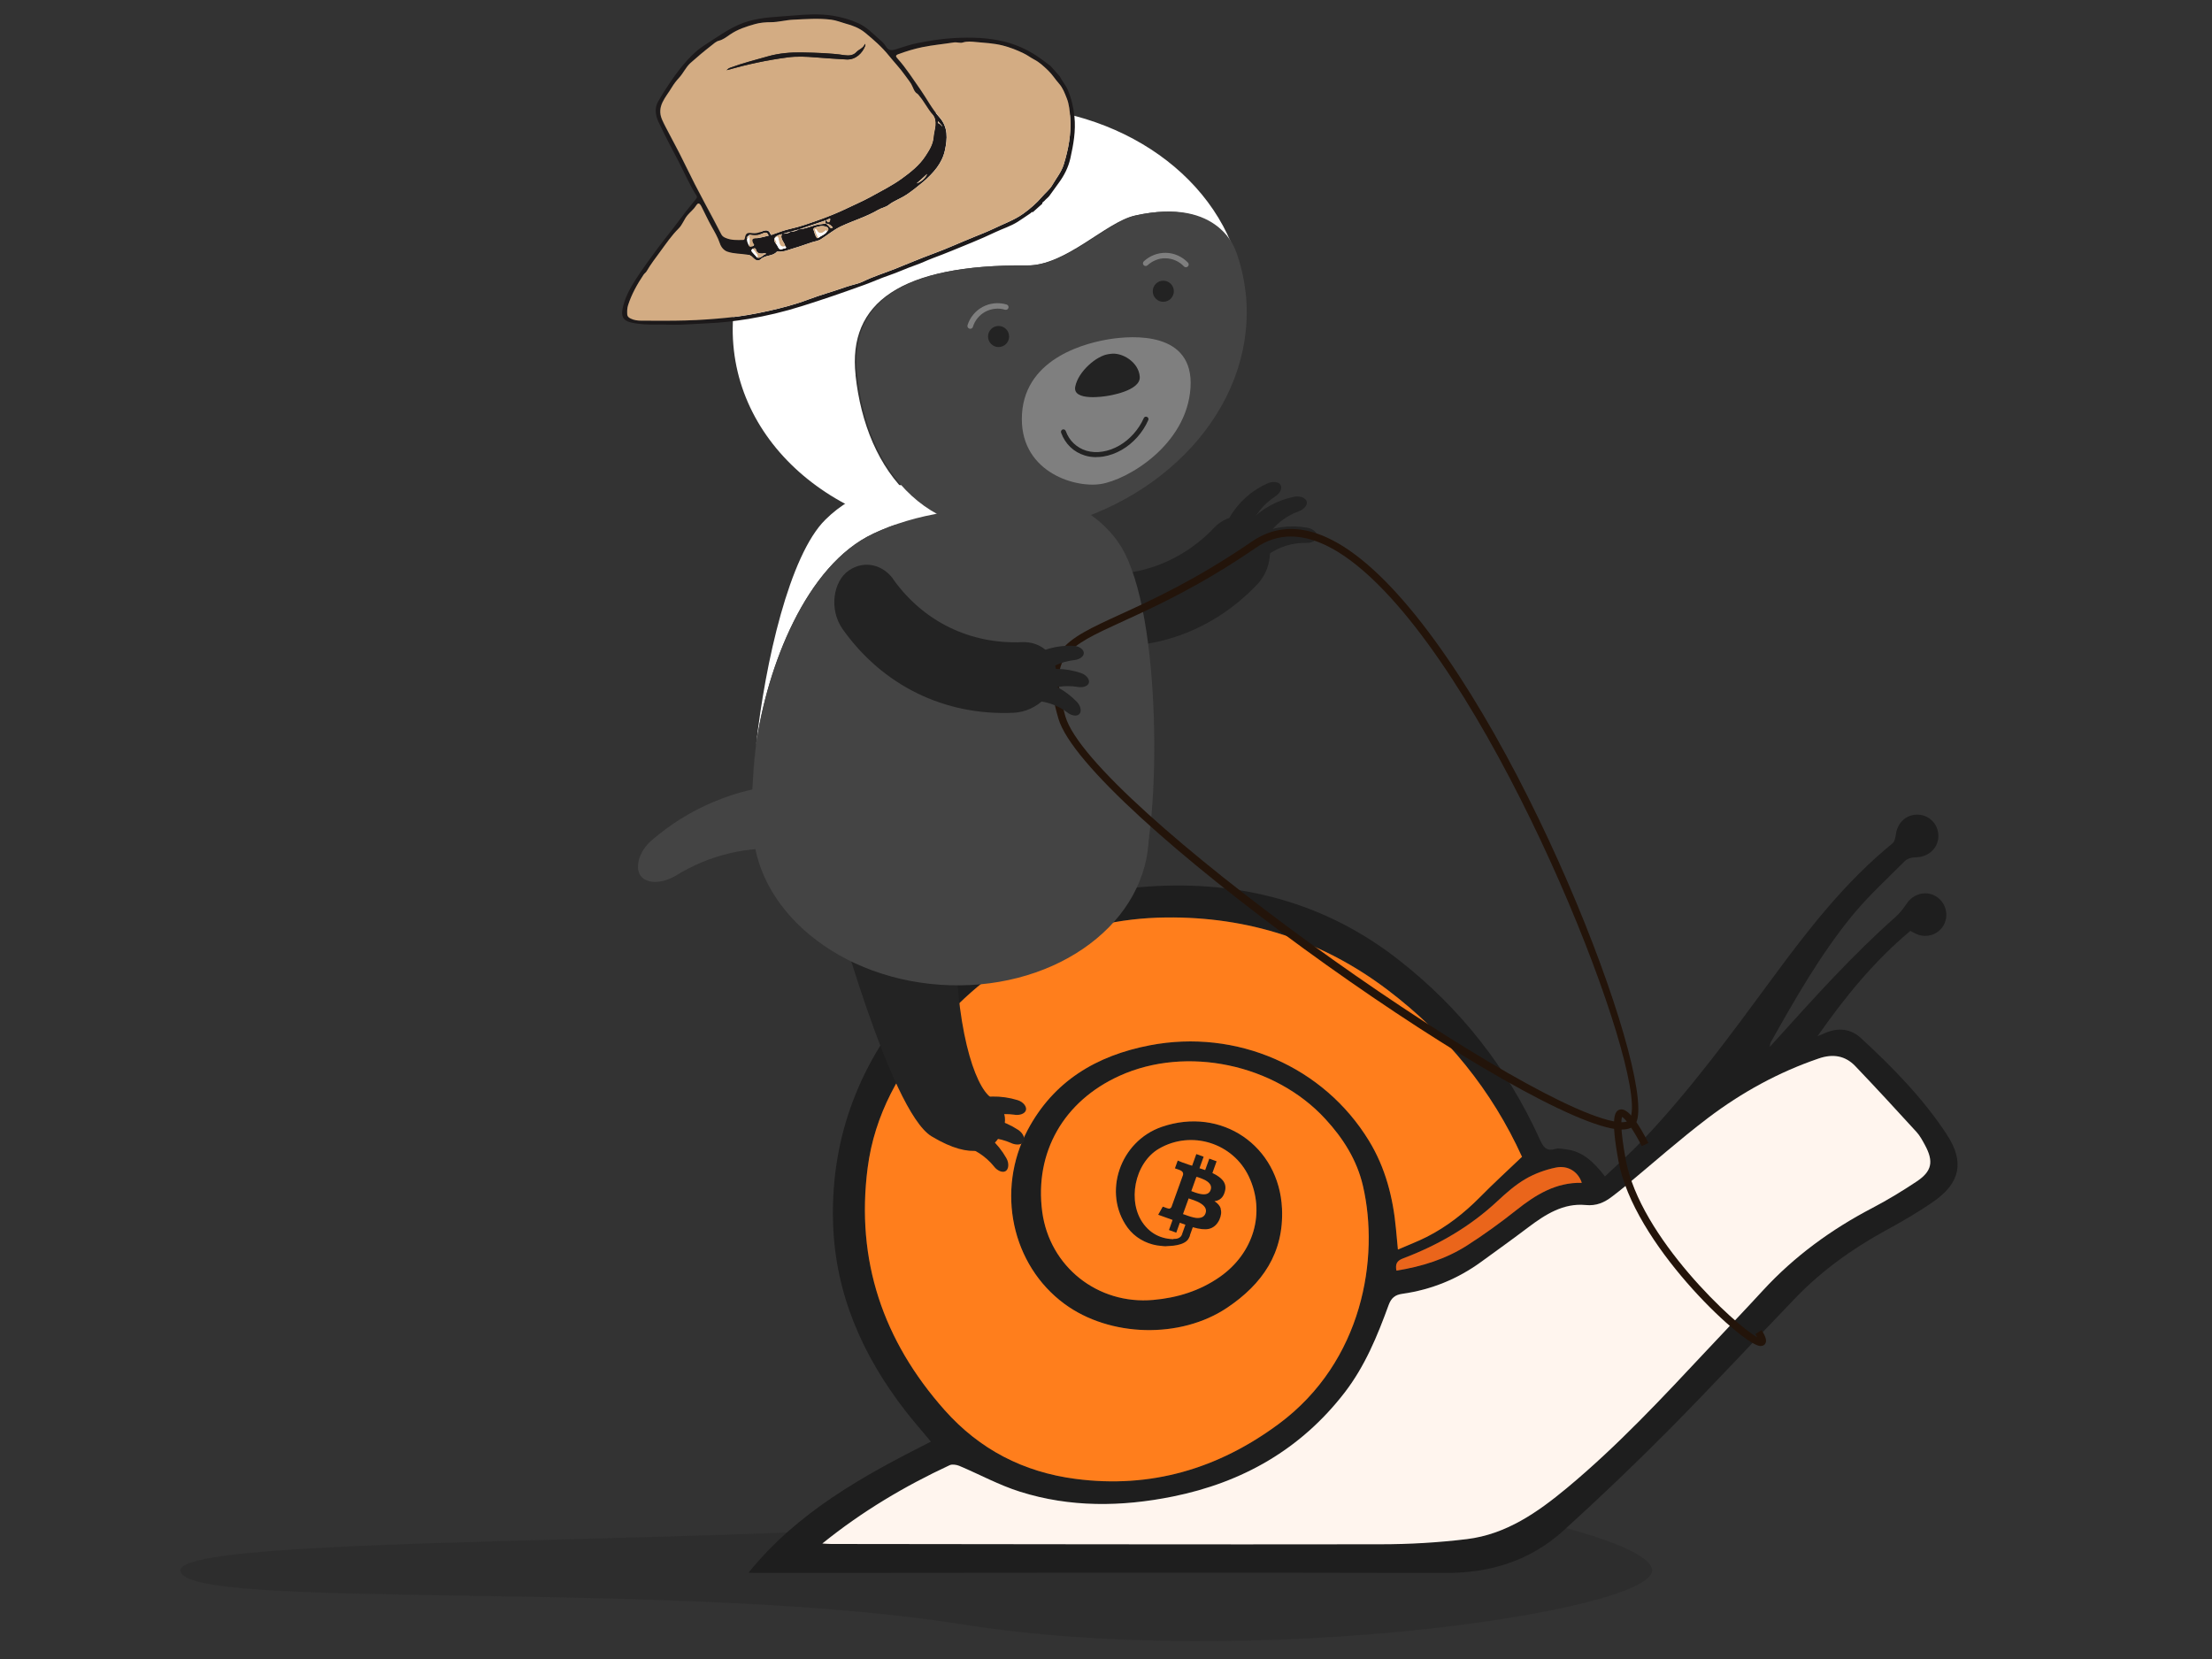 <?xml version="1.0" encoding="UTF-8"?>
<svg id="Layer_1" data-name="Layer 1" xmlns="http://www.w3.org/2000/svg" width="300" height="225" viewBox="0 0 300 225">
  <rect x="0" y="0" width="300" height="225" fill="#333333" stroke="none"/>
  <defs>
    <style>
      .cls-1 {
        fill: #fff;
      }

      .cls-2 {
        fill: #23140a;
      }

      .cls-3 {
        isolation: isolate;
        opacity: .35;
      }

      .cls-4 {
        fill: #232323;
      }

      .cls-5 {
        fill: #ff7e1c;
      }

      .cls-6 {
        fill: #444;
      }

      .cls-7 {
        fill: #fff5ee;
      }

      .cls-8 {
        fill: #ea651b;
      }

      .cls-9 {
        fill: #d3ac83;
      }

      .cls-10 {
        fill: #1c191a;
      }

      .cls-11 {
        fill: #7f7f7f;
      }

      .cls-12 {
        fill: #1e1e1e;
      }
    </style>
  </defs>
  <g>
    <g class="cls-3">
      <path class="cls-4" d="m149.81,203.99c25.66-6.3,74.26,3.37,74.26,8.99s-54.3,13.56-93.54,7.33-106.06-1.72-106.06-7.33,99.67-2.69,125.34-8.99Z"/>
    </g>
    <g>
      <path class="cls-12" d="m222.75,154.68c6.47-6.81,12.01-14.38,17.57-21.93,4.88-6.63,9.9-13.12,16.34-18.36.3-.24.41-.81.47-1.25.21-1.61,1.49-2.75,3.06-2.65,1.63.1,2.81,1.47,2.69,3.11-.11,1.55-1.45,2.66-3.06,2.67-.5,0-1.13.16-1.46.49-2.47,2.48-5.08,4.86-7.28,7.57-4.27,5.26-7.62,11.15-10.93,17.04-.07.12-.06.27-.14.62.43-.47.71-.77.98-1.07,5.15-5.71,10.3-11.43,16.07-16.54.6-.53,1.1-1.18,1.55-1.85.86-1.28,2.5-1.76,3.84-1.03,1.37.74,1.91,2.49,1.21,3.87-.69,1.35-2.31,1.93-3.74,1.31-.27-.12-.52-.27-.83-.43-4.85,4.05-8.8,8.87-12.6,14.29.57-.24.83-.35,1.09-.46,1.75-.74,3.42-.57,4.81.71,4.32,3.98,8.43,8.17,11.66,13.1,2.4,3.67,1.81,6.54-1.79,9.05-2.08,1.45-4.28,2.72-6.51,3.94-4.56,2.49-8.72,5.48-12.32,9.23-5.67,5.89-11.23,11.9-16.98,17.7-4.67,4.72-9.48,9.31-14.4,13.77-4.5,4.08-9.9,5.77-16.03,5.75-31.18-.08-62.37-.02-93.55,0-.28,0-.56-.02-.95-.04,6.65-8.24,15.56-13.14,24.73-17.77-1.24-1.49-2.42-2.84-3.51-4.24-5.81-7.52-9.49-15.9-9.76-25.5-.33-11.79,3.77-22.04,11.51-30.82,8.28-9.39,19.04-13.9,31.3-14.73,12.49-.84,24.02,2.17,34.01,10.03,8.31,6.53,14.67,14.62,19.03,24.26.44.97.84,1.68,2.1,1.3.47-.14,1.04,0,1.55.07,2.21.29,3.67,1.71,5.19,3.66,1.76-1.68,3.49-3.2,5.07-4.87Zm-69.83,11.81c-3.41-4.7-1.04-11.7,4.64-13.66,8.09-2.79,15.92,2.56,16.31,11.09.27,6.02-2.68,10.24-7.43,13.43-6.33,4.26-15.93,4.01-22.07-.51-7.16-5.27-9.33-15.37-5.02-23.54,3.53-6.69,9.37-10.14,16.58-11.53,11.79-2.27,23.6,2.9,29.73,12.94,2.25,3.68,3.28,7.74,3.67,11.99.08.85.16,1.7.26,2.77,1.4-.61,2.72-1.11,3.96-1.74,2.68-1.37,5.02-3.2,7.14-5.34,1.85-1.88,3.8-3.66,5.73-5.5-4.09-9-10.2-16.54-18.18-22.6-8.9-6.76-18.99-9.98-30.08-9.86-12.75.14-23.07,5.51-31.35,15.12-4.75,5.51-8.21,11.61-9.14,18.86-1.61,12.52,2.08,23.41,10.44,32.83,4.77,5.37,10.72,8.41,17.74,9.33,10.2,1.34,19.35-1.35,27.59-7.46,11.42-8.47,13.66-22.55,11.41-32.27-.81-3.5-2.68-6.46-5.1-9.08-6.84-7.45-18.83-9.97-27.9-5.86-7.61,3.44-11.56,10.4-10.5,18.44.99,7.44,7.53,12.64,15.07,11.96,3.26-.29,6.3-1.23,9-3.11,4.64-3.24,6.24-8.78,3.96-13.61-2.15-4.57-7.8-6.34-12.18-3.8-3.34,1.93-4.41,7.3-2.02,10.33,1.27,1.61,3.01,2.12,5,1.91.32-.03.63-.09,1.05-.15-2.33,1.98-6.37,1.27-8.29-1.37Zm-40.18,42.9c24.83.02,49.66.08,74.49.04,3.91,0,7.84-.23,11.72-.7,5.31-.65,9.56-3.61,13.57-6.94,6.88-5.72,12.96-12.26,19.06-18.77,2.5-2.67,5.03-5.31,7.51-8.01,4.27-4.64,9.28-8.29,14.86-11.2,2.05-1.07,4.03-2.28,5.96-3.56,2.12-1.4,2.37-2.72,1.16-4.96-.34-.62-.68-1.27-1.15-1.78-2.74-3-5.49-5.99-8.3-8.93-1.37-1.43-3.04-1.69-4.94-1.04-5.46,1.86-10.46,4.61-15.03,8.07-3.83,2.91-7.44,6.11-11.14,9.18-.6.5-1.22.99-1.84,1.46-1.07.82-2.12,1.32-3.64,1.17-2.99-.28-5.43,1.27-7.74,3.01-2.11,1.6-4.27,3.14-6.41,4.7-3.2,2.33-6.77,3.78-10.68,4.33-.99.14-1.51.55-1.87,1.53-1.52,4.18-3.21,8.29-5.96,11.86-5.95,7.71-13.88,12.21-23.33,14.11-6.94,1.4-13.91,1.49-20.71-.66-2.83-.89-5.47-2.34-8.22-3.5-.39-.16-.97-.25-1.32-.09-6.07,2.83-11.81,6.22-17.24,10.6.55.03.87.06,1.2.06Zm86.27-40.51c2.29-1.47,4.5-3.07,6.63-4.76,2.63-2.09,5.37-3.79,8.89-3.71-.47-1.47-1.85-2.41-3.51-2.07-1.43.29-2.88.82-4.13,1.55-1.37.8-2.6,1.88-3.77,2.97-3.74,3.5-8.07,6-12.83,7.8-.85.32-1.07.77-.9,1.66,3.45-.55,6.71-1.57,9.63-3.44Z"/>
      <path class="cls-5" d="m161.21,167.86c-2.33,1.98-6.37,1.27-8.29-1.37-3.41-4.7-1.04-11.7,4.64-13.66,8.09-2.79,15.92,2.56,16.31,11.09.27,6.02-2.68,10.24-7.43,13.43-6.33,4.26-15.93,4.01-22.07-.51-7.16-5.27-9.33-15.37-5.02-23.54,3.53-6.69,9.37-10.14,16.58-11.53,11.79-2.27,23.6,2.9,29.73,12.94,2.25,3.68,3.28,7.74,3.67,11.99.08.85.16,1.7.26,2.77,1.4-.61,2.72-1.11,3.96-1.74,2.68-1.37,5.02-3.2,7.14-5.34,1.85-1.88,3.8-3.66,5.73-5.5-4.09-9-10.2-16.54-18.18-22.6-8.9-6.76-18.99-9.98-30.08-9.86-12.75.14-23.07,5.51-31.35,15.12-4.75,5.51-8.21,11.61-9.14,18.86-1.61,12.52,2.08,23.41,10.44,32.83,4.77,5.37,10.72,8.41,17.74,9.33,10.2,1.34,19.35-1.35,27.59-7.46,11.42-8.47,13.66-22.55,11.41-32.27-.81-3.5-2.68-6.46-5.1-9.08-6.84-7.45-18.83-9.97-27.9-5.86-7.61,3.44-11.56,10.4-10.5,18.44.99,7.44,7.53,12.64,15.07,11.96,3.26-.29,6.3-1.23,9-3.11,4.64-3.24,6.24-8.78,3.96-13.61-2.15-4.57-7.8-6.34-12.18-3.8-3.34,1.93-4.41,7.3-2.02,10.33,1.27,1.61,3.01,2.12,5,1.91.32-.03.63-.09,1.05-.15Z"/>
      <path class="cls-7" d="m111.54,209.34c.55.03.87.06,1.2.06,24.83.02,49.66.08,74.49.04,3.91,0,7.84-.23,11.72-.7,5.31-.65,9.56-3.61,13.57-6.94,6.88-5.72,12.96-12.26,19.06-18.77,2.5-2.67,5.03-5.31,7.51-8.01,4.27-4.64,9.28-8.29,14.86-11.2,2.05-1.07,4.03-2.28,5.96-3.56,2.12-1.4,2.37-2.72,1.16-4.96-.34-.62-.68-1.27-1.15-1.78-2.74-3-5.49-5.99-8.3-8.93-1.37-1.43-3.04-1.69-4.94-1.04-5.46,1.86-10.46,4.61-15.03,8.07-3.83,2.91-7.44,6.11-11.14,9.18-.6.5-1.22.99-1.84,1.46-1.07.82-2.12,1.32-3.64,1.17-2.99-.28-5.43,1.27-7.74,3.01-2.11,1.6-4.27,3.14-6.41,4.7-3.2,2.33-6.77,3.78-10.68,4.33-.99.14-1.51.55-1.87,1.53-1.52,4.18-3.21,8.29-5.96,11.86-5.95,7.71-13.88,12.21-23.33,14.11-6.94,1.4-13.91,1.49-20.71-.66-2.83-.89-5.47-2.34-8.22-3.5-.39-.16-.97-.25-1.32-.09-6.07,2.83-11.81,6.22-17.24,10.6Z"/>
      <path class="cls-8" d="m189.38,172.33c3.45-.55,6.71-1.57,9.63-3.44,2.29-1.47,4.5-3.07,6.63-4.76,2.63-2.09,5.37-3.79,8.89-3.71-.47-1.47-1.85-2.41-3.51-2.07-1.43.29-2.88.82-4.13,1.55-1.37.8-2.6,1.88-3.77,2.97-3.74,3.5-8.07,6-12.83,7.8-.85.32-1.07.77-.9,1.66Z"/>
    </g>
    <g>
      <path class="cls-4" d="m146.17,77.53c-2.32-.42-4.62.83-5.12,3.36-.5,2.52,1.72,5.7,4.96,6.3,9.2,1.72,18.08-1.16,24.52-7.95,2.26-2.38,2.2-6.27.32-8.01-1.89-1.76-4.49-1.42-6.12.28-4.87,5.14-11.59,7.32-18.55,6.01Z"/>
      <path class="cls-4" d="m176.15,69.34c.64-.24,1.15-.75,1.09-1.25-.06-.5-.83-.88-1.68-.72-2.31.44-4.46,1.62-6.12,3.4-.61.67-.35,1.63.46,2.06.82.43,1.68.33,2.02-.18.97-1.47,2.43-2.66,4.23-3.31Z"/>
      <path class="cls-4" d="m172.95,67.33c.57-.37.96-.99.78-1.46-.17-.48-1-.67-1.8-.32-2.15.94-3.99,2.57-5.2,4.68-.45.79.02,1.67.91,1.9.9.23,1.72-.05,1.93-.63.62-1.65,1.78-3.13,3.38-4.17Z"/>
      <path class="cls-4" d="m177.19,73.63c.68.01,1.34-.28,1.46-.77.12-.49-.45-1.12-1.31-1.28-2.31-.43-4.74-.12-6.93.95-.81.4-.92,1.39-.31,2.08.61.7,1.44.93,1.95.57,1.44-1.02,3.23-1.59,5.14-1.55Z"/>
      <path class="cls-4" d="m112.53,120.41c.28,1.03,8.13,30.27,13.81,33.7,5.68,3.43,8.13,1.63,9,.37.91-1.32,1.96-3.61-.9-5.59-2.31-1.59-4.96-9.77-4.85-23.14l-17.05-5.34Z"/>
      <path class="cls-1" d="m118.42,72.38c6.14-2.86,13.74-4.1,27.59-3.67-3.2-1.62-7.51-2.58-13.89-3.02h0c-10.92-.76-16.1.75-20.2,4.81-4.84,4.8-8.13,19.25-9.38,30.59,1.47-10.63,6.79-24.44,15.89-28.7Z"/>
      <path class="cls-6" d="m102.53,101.07c-.22,1.56-.34,3.05-.4,4.43.1-1.4.23-2.89.4-4.43Z"/>
      <path class="cls-6" d="m91.7,118.73c-1.64,1-3.68,1.24-4.67.22-.99-1.01-.51-3.38,1.35-4.98,5.02-4.35,11.4-7.07,18.25-7.6,2.55-.19,4.24,2.07,3.75,4.63-.49,2.57-2.2,4.31-3.93,4.17-4.96-.43-10.16.73-14.75,3.56Z"/>
      <path class="cls-1" d="m116.04,50.88c-1.08-9.83,6.15-15.03,23.12-14.86,5.39.05,10.79-5.9,14.74-6.78,11.38-2.54,13.52,4.91,13.52,4.91h.02c-4.61-12.94-19.77-21.38-36.6-19.47-19.1,2.17-33.12,16.87-31.31,32.81,1.81,15.95,18.77,27.12,37.87,24.95,1.66-.19,3.29-.48,4.87-.85v-.02c-16.69,3.08-24.82-7.64-26.24-20.69Z"/>
      <path class="cls-6" d="m168.92,39.6c-.21-1.9-.65-3.73-1.27-5.47h-.02s-2.14-7.45-13.52-4.92c-3.96.88-9.35,6.84-14.74,6.78-16.98-.17-24.2,5.03-23.12,14.86,1.43,13.05,9.55,23.77,26.24,20.68v.02c16.55-3.9,28.09-17.4,26.44-31.96Z"/>
      <path class="cls-11" d="m149.26,65.65c-3.65.56-11.16-1.79-10.65-9.55.51-7.76,9.1-9.68,11.97-10.12,2.88-.44,11.39-1.14,10.88,6.62-.51,7.76-8.55,12.49-12.2,13.05Z"/>
      <path class="cls-4" d="m150.62,47.99c1.58-.24,3.82,1.13,3.96,3.1.14,1.98-4.44,2.61-4.44,2.61l-.13.02s-4.59.78-4.18-1.29c.41-2.06,2.87-4.15,4.45-4.39l.34-.05Z"/>
      <path class="cls-4" d="m148.67,62c-.53,0-1.04-.07-1.53-.22-.76-.23-1.43-.62-1.98-1.15-.55-.53-.97-1.18-1.25-1.95-.06-.17.03-.37.2-.43.17-.06.37.03.43.2.24.67.61,1.24,1.09,1.69.48.45,1.05.79,1.71.99.68.2,1.41.24,2.18.12.78-.12,1.55-.4,2.28-.82.72-.42,1.37-.95,1.94-1.59.57-.64,1.04-1.36,1.38-2.13.07-.17.27-.25.44-.17.17.07.25.27.17.44-.37.84-.87,1.61-1.49,2.31-.62.69-1.32,1.27-2.1,1.72-.81.47-1.66.77-2.52.91-.32.05-.63.07-.94.07Z"/>
      <circle class="cls-4" cx="135.43" cy="45.64" r="1.43"/>
      <circle class="cls-4" cx="157.77" cy="39.5" r="1.43"/>
      <path class="cls-11" d="m131.58,44.59s-.07,0-.11-.02c-.2-.06-.31-.27-.25-.46.16-.52.42-1.01.77-1.43.34-.42.76-.77,1.25-1.04.5-.27,1.04-.44,1.61-.5.57-.06,1.13,0,1.67.16.2.06.31.27.25.46-.06.2-.27.3-.46.25-.45-.14-.91-.18-1.38-.13-.47.05-.91.19-1.32.41-.4.22-.75.51-1.03.86-.29.35-.5.75-.63,1.18-.05.16-.2.26-.35.26Z"/>
      <path class="cls-11" d="m160.84,36.25c-.1,0-.2-.04-.27-.12-.32-.34-.7-.61-1.13-.8-.44-.19-.89-.29-1.35-.3-.45-.02-.9.07-1.32.24-.42.16-.81.41-1.14.71-.15.14-.38.13-.52-.02-.14-.15-.13-.38.02-.52.4-.37.86-.66,1.37-.86.51-.2,1.06-.3,1.6-.29.56,0,1.11.13,1.64.36.52.23.98.56,1.38.97.14.15.13.38-.02.52-.07.07-.16.1-.25.1Z"/>
      <path class="cls-6" d="m151.46,73.25c-1.27-1.68-2.75-3.03-4.63-4.12-.26-.15-.54-.29-.82-.43-2.23-.07-4.28-.09-6.21-.07-4.71-.16-8.44.11-11.49.83-3.92.62-7.06,1.59-9.89,2.92-9.1,4.25-14.42,18.07-15.89,28.69-.17,1.54-.3,3.04-.4,4.43-.24,3.61-.22,6.63.09,8.47.33,1.99,2.09,3.8,4.94,5.33,4.55,2.43,11.91,4.15,20.87,4.78h0c.84.06,1.66.1,2.48.14.25.01.5.02.75.03.57.02,1.12.04,1.67.04.28,0,.55,0,.81.01.53,0,1.06,0,1.58,0,.24,0,.49,0,.73-.01.63-.01,1.25-.03,1.86-.06.1,0,.22,0,.32-.01.72-.04,1.41-.09,2.1-.15.17-.02.32-.03.49-.05.51-.05,1.01-.1,1.5-.17.2-.03.41-.05.61-.08.44-.06.87-.13,1.29-.2.19-.03.38-.07.57-.1.45-.09.9-.18,1.33-.28.1-.02.21-.04.31-.06h-.01c2.95-.69,5.27-1.68,6.77-2.93.02-.01.03-.03.04-.04.28-.24.54-.49.77-.74.09-.1.15-.21.22-.31.14-.18.28-.35.38-.53.17-.29.3-.59.4-.91,2.37-7.53,2.6-36.34-3.55-44.41Z"/>
      <ellipse class="cls-6" cx="128.95" cy="112.42" rx="21.18" ry="26.88" transform="translate(7.81 233.22) rotate(-86)"/>
      <path class="cls-4" d="m137.61,151.19c.66.09,1.35-.12,1.52-.59.17-.46-.31-1.15-1.13-1.4-2.21-.68-4.63-.65-6.89.14-.84.3-1.06,1.26-.55,2,.52.75,1.31,1.07,1.84.78,1.52-.84,3.34-1.2,5.2-.94Z"/>
      <path class="cls-4" d="m137.17,155.04c.61.27,1.32.26,1.62-.14s.02-1.19-.7-1.66c-1.93-1.27-4.26-1.91-6.66-1.78-.89.05-1.37.91-1.08,1.77.29.87.96,1.39,1.55,1.26,1.69-.38,3.54-.22,5.26.54Z"/>
      <path class="cls-4" d="m134.84,158.24c.42.52,1.07.83,1.51.61.44-.22.56-1.05.13-1.79-1.14-2.01-2.93-3.64-5.12-4.61-.82-.36-1.63.18-1.77,1.08-.14.9.22,1.68.81,1.82,1.68.43,3.25,1.41,4.44,2.88Z"/>
    </g>
    <path class="cls-2" d="m238.8,182.55c-.07,0-.16,0-.25-.03-2.69-.59-17-13.88-19.05-25.06-1.1-6.01-.49-6.75.16-6.97,1.15-.39,2.75,2.24,3.9,4.51l-.89.45c-.97-1.92-2.16-3.69-2.67-3.97-.12.29-.31,1.44.49,5.8,1.92,10.53,14.9,22.51,17.84,24.09-.06-.12-.15-.27-.26-.44l.85-.53c.6.95.73,1.49.47,1.86-.08.12-.26.29-.59.29Z"/>
    <path class="cls-2" d="m219.97,153.2c-.42,0-.91-.06-1.46-.17-14.76-3.07-71.38-43.38-74.96-55.56-2.67-9.07.57-10.56,8.39-14.14,4.37-2,10.35-4.74,17.84-9.88,5.43-3.72,12.04-1.36,19.65,7.01,18.32,20.15,35.91,67.75,32.29,72.09-.36.43-.94.64-1.75.64Zm-44.88-80.44c-1.69,0-3.27.5-4.75,1.52-7.56,5.19-13.59,7.95-17.99,9.96-7.89,3.62-10.27,4.71-7.85,12.95,3.44,11.7,60.3,51.97,74.21,54.86,1.15.24,1.96.19,2.23-.13,3.27-3.92-14.42-51.16-32.26-70.78-5.07-5.58-9.63-8.38-13.6-8.38Z"/>
    <g>
      <path class="cls-4" d="m121.13,78.52c-1.38-1.91-3.9-2.61-6.02-1.14-2.11,1.46-2.72,5.29-.81,7.97,5.42,7.63,13.81,11.74,23.15,11.32,3.28-.14,5.94-2.97,5.79-5.53-.14-2.58-2.24-4.14-4.6-4.05-7.07.31-13.42-2.79-17.52-8.56Z"/>
      <path class="cls-4" d="m145.72,89.52c.64-.07,1.22-.43,1.27-.9.05-.47-.56-.99-1.37-1.03-2.2-.11-4.42.48-6.33,1.74-.7.47-.69,1.41-.03,1.98.65.57,1.46.68,1.88.29,1.21-1.13,2.81-1.89,4.58-2.08Z"/>
      <path class="cls-4" d="m146.2,93.17c.63.1,1.29-.07,1.46-.51.18-.44-.26-1.1-1.03-1.37-2.08-.72-4.38-.77-6.56-.08-.81.26-1.05,1.16-.58,1.89.47.73,1.21,1.06,1.73.8,1.47-.74,3.21-1.03,4.98-.73Z"/>
      <path class="cls-4" d="m144.81,96.67c.51.38,1.18.52,1.54.21.36-.31.27-1.1-.3-1.69-1.52-1.59-3.55-2.68-5.8-3.06-.84-.14-1.46.56-1.38,1.42.08.86.6,1.49,1.17,1.49,1.65,0,3.34.55,4.77,1.62Z"/>
    </g>
    <g>
      <path class="cls-10" d="m143.71,10.32c.31.66.82,1.2,1.11,1.88.49,1.16.77,2.34.9,3.62.2,1.94-.14,3.79-.55,5.64-.27,1.22-.83,2.33-1.59,3.36-.42.57-.84,1.15-1.25,1.73-.2.27-.47.43-.67.68-.1.13-.33.17-.3.4l-1.29,1.15c-.16-.09-.21.08-.31.14-.59.39-1.16.8-1.75,1.17-.94.59-2.01.92-3.01,1.39-1.04.49-2.08.96-3.14,1.39-1.77.72-3.53,1.47-5.32,2.13-.78.29-1.57.68-2.35.95-1.25.43-2.44,1-3.69,1.42-1.07.36-2.13.85-3.21,1.24-2.84,1.03-5.69,2.02-8.58,2.92-2.36.74-4.74,1.32-7.18,1.72-1.87.3-3.74.53-5.64.6-1.51.06-3.02.2-4.54.2-.7,0-1.39-.05-2.09-.03-1.23.02-2.44,0-3.66-.28-1.31-.3-1.32-1.08-1.15-1.93.29-1.41.97-2.67,1.73-3.86.97-1.51,2.05-2.96,3.11-4.4.82-1.11,1.71-2.17,2.53-3.28.83-1.13,1.7-2.23,2.59-3.31.12-.15.16-.26.05-.43-.95-1.47-1.63-3.1-2.44-4.65-.94-1.79-1.89-3.58-2.74-5.41-.39-.84-.52-1.82-.03-2.69.53-.93,1.11-1.84,1.71-2.72.72-1.04,1.46-2.05,2.33-2.98.63-.66,1.26-1.29,2.02-1.79.61-.41,1.23-.81,1.85-1.21,1.34-.88,2.7-1.71,4.23-2.17,1.96-.59,4-.62,6.02-.79,1.83-.16,3.67-.28,5.5,0,1.23.2,2.43.54,3.56,1.06,1.01.47,1.81,1.27,2.63,2.01.35.31.74.6,1.01,1.05.37.63.76.65,1.47.42.95-.3,1.89-.63,2.86-.82,1.64-.32,3.29-.59,4.98-.68,2.29-.12,4.55-.07,6.79.48,1.55.39,2.98,1.02,4.33,1.9.67.44,1.29.93,1.93,1.4l1.22,1.37Zm-37.44,21.38c.45-.02.73-.08.96-.28.42.03.8-.14,1.17-.31.72-.07,1.38-.35,2.06-.54.52-.14,1.05-.18,1.57-.25.17.16.36.3.49.48.15.21.27.13.42.05-.23-.32-.54-.49-.92-.53-.18-.17-.14-.32.03-.47.12.09.14.34.32.28.21-.07.22-.29.2-.51-.18.08-.35.16-.52.24-1.22.41-2.44.83-3.66,1.24-.39.1-.78.21-1.17.31-.27.08-.54.15-.96.27Zm-4.98.69c-.03.35.15.65.27.96.21.26.44.07.61-.01.21-.11,0-.29-.05-.41-.14-.38-.14-.56.36-.6.58-.05,1.16-.23,1.77-.37-.17-.37-.33-.51-.74-.32-.54.26-1.14.35-1.74.19-.12-.03-.16,0-.21.09-.06.05-.12.1-.18.15-.16.07-.15.19-.1.33Zm.76,1.84c.22.23.43.47.64.71.55.15.76-.41,1.22-.5-.21-.19-.38-.04-.54-.04-.39.01-.72-.09-.83-.49-.09-.35-.28-.21-.47-.16-.22.15-.2.3-.03.47Zm3.19-1.17c.22.22.25.56.51.74.02.07.06.05.1.02.21.04.37-.16.6-.13.12.01.24-.16.04-.29-.03-.29-.23-.51-.35-.75-.14-.29-.27-.57-.08-.9q-.9.19-1.03.62v.04c-.11.27.1.44.2.65Zm6.85-2.28c-.56-.23-1.1-.08-1.63.12-.07.03-.17.15-.15.2.14.41.22.85.49,1.2.02.02.13-.02.19-.04.37-.3.88-.41,1.16-.84.28-.23.26-.51-.05-.64Zm10.8-4.34c-.76.51-1.64.79-2.37,1.36-.39.31-.96.4-1.41.66-1.61.95-3.41,1.47-5.09,2.26-.98.47-1.79,1.17-2.7,1.74-.36.23-.84.28-1.26.42-.79.25-1.57.56-2.36.78-.69.19-1.38.54-2.14.47-.07,0-.17-.02-.21.02-.58.65-1.55.41-2.18,1.01-.41.39-.82.04-1.14-.29-.19-.2-.37-.27-.67-.32-.91-.15-1.85-.11-2.72-.41-.49-.17-.85-.62-1.01-1.1-.29-.86-.74-1.62-1.18-2.4-.47-.84-.87-1.73-1.31-2.59-.26-.51-.46-.59-.73-.17-.32.51-.79.86-1.16,1.3-.49.57-.69,1.3-1.23,1.83-.94.93-1.69,2.04-2.47,3.1-.64.87-1.3,1.73-1.85,2.67-.11.2-.3.3-.42.48-.87,1.3-1.63,2.65-2.11,4.15-.13.42-.13.83-.11,1.24.01.27.2.43.44.55.47.24.98.3,1.5.3,2,0,3.99.03,5.99-.03,1.91-.05,3.81-.19,5.71-.38,1.85-.18,3.68-.51,5.49-.91,1.83-.41,3.65-.88,5.42-1.55,1.67-.63,3.4-1.1,5.09-1.7.79-.28,1.64-.41,2.39-.77,1.37-.67,2.83-1.11,4.24-1.67,1.73-.69,3.44-1.42,5.18-2.06,1.89-.69,3.71-1.53,5.57-2.28.89-.36,1.78-.71,2.65-1.12,1.36-.66,2.82-1.17,4.05-2.05.92-.66,1.8-1.42,2.55-2.3.46-.54,1.04-.98,1.39-1.59.53-.92,1.23-1.75,1.55-2.8.63-2.05,1.02-4.13.87-6.28-.06-.9-.14-1.85-.47-2.67-.27-.68-.53-1.41-1.06-2-.5-.56-.89-1.21-1.43-1.73-.6-.58-1.19-1.15-1.97-1.55-.45-.24-.93-.6-1.4-.82-.9-.44-1.85-.81-2.83-1.06-1.19-.3-2.42-.36-3.63-.47-.57-.05-1.18-.13-1.8.07-.32.11-.81-.08-1.21-.01-1.41.22-2.82.35-4.22.63-1.14.23-2.24.57-3.32.97-.39.15-.33.31-.09.57,1.18,1.31,2.11,2.8,3.12,4.23.86,1.23,1.55,2.6,2.56,3.72,1.23,1.37,1.1,2.93.76,4.52-.38,1.73-1.5,3.01-2.99,4.31-.6.49-1.39,1.15-2.26,1.73Zm.66-15.04c-.25-.43-.57-.81-.86-1.21-.65-.92-1.44-1.74-2.15-2.62-.97-1.2-2.11-2.19-3.28-3.16-.76-.63-1.66-.96-2.61-1.21-.65-.18-1.29-.44-1.96-.53-1.71-.21-3.41-.07-5.12,0-1.03.05-2.03.34-3.06.34-.73,0-1.45.06-2.13.25-1.2.34-2.37.71-3.43,1.44-.44.3-.91.67-1.48.82-.4.1-.71.41-1.02.65-.98.76-1.93,1.55-2.85,2.38-.63.56-.96,1.37-1.53,1.99-.38.41-.73.87-1,1.32-.78,1.33-2.12,2.56-1.31,4.37.27.62.6,1.21.91,1.81.47.9.96,1.78,1.41,2.68.72,1.42,1.41,2.86,2.13,4.28.43.84.88,1.67,1.32,2.51.75,1.42,1.52,2.82,2.25,4.25.14.28.34.39.58.5.77.34,1.58.3,2.39.28.1,0,.2-.02.23-.23.11-.69.33-.79,1.02-.69.41.06.8-.04,1.19-.19.48-.17,1.02-.44,1.31.33.07.19.27.04.38,0,.75-.27,1.51-.55,2.27-.72,1.32-.29,2.58-.74,3.83-1.19,1.33-.48,2.64-1,3.92-1.62,1.08-.52,2.19-.99,3.23-1.57,1.4-.78,2.84-1.49,4.15-2.44,1.2-.87,2.37-1.79,3.19-3.04.51-.78,1.03-1.57,1.11-2.57.04-.54.22-1.08.26-1.63.04-.54-.04-1.04-.38-1.43-.69-.8-1.14-1.76-1.83-2.56-.06-.07-.12-.13-.25-.28-.47-.23-.58-.85-.86-1.33Zm2.19,12.2l-1.43,1.28c.64-.23,1.2-.74,1.43-1.28Zm1.48-7.14c-.1.25.06.26.2.34.13.07.22.21.33.32.01-.01.02-.02.03-.03l-.56-.63Z"/>
      <path class="cls-9" d="m125.16,24.7c-.6.49-1.39,1.15-2.26,1.73-.76.51-1.64.79-2.37,1.36-.39.31-.96.4-1.41.66-1.61.95-3.41,1.47-5.09,2.26-.98.47-1.79,1.17-2.7,1.74-.36.23-.84.28-1.26.42-.79.25-1.57.56-2.36.78-.69.19-1.38.54-2.14.47-.07,0-.17-.02-.21.02-.58.65-1.55.41-2.18,1.01-.41.39-.82.04-1.14-.29-.19-.2-.37-.27-.67-.32-.91-.15-1.85-.11-2.72-.41-.49-.17-.85-.62-1.01-1.1-.29-.86-.74-1.62-1.18-2.4-.47-.84-.87-1.73-1.31-2.59-.26-.51-.46-.59-.73-.17-.32.51-.79.86-1.16,1.3-.49.57-.69,1.3-1.23,1.83-.94.93-1.69,2.04-2.47,3.1-.64.87-1.3,1.73-1.85,2.67-.11.2-.3.3-.42.48-.87,1.3-1.63,2.65-2.11,4.15-.13.42-.13.83-.11,1.24.01.27.2.43.44.55.47.24.98.3,1.5.3,2,0,3.99.03,5.99-.03,1.91-.05,3.81-.19,5.71-.38,1.85-.18,3.68-.51,5.49-.91,1.83-.41,3.65-.88,5.42-1.55,1.67-.63,3.4-1.1,5.09-1.7.79-.28,1.64-.41,2.39-.77,1.37-.67,2.83-1.11,4.24-1.67,1.73-.69,3.44-1.42,5.18-2.06,1.89-.69,3.71-1.53,5.57-2.28.89-.36,1.78-.71,2.65-1.12,1.36-.66,2.82-1.17,4.05-2.05.92-.66,1.8-1.42,2.55-2.3.46-.54,1.04-.98,1.39-1.59.53-.92,1.23-1.75,1.55-2.8.63-2.05,1.02-4.13.87-6.28-.06-.9-.14-1.85-.47-2.67-.27-.68-.53-1.41-1.06-2-.5-.56-.89-1.21-1.43-1.73-.6-.58-1.19-1.15-1.97-1.55-.45-.24-.93-.6-1.4-.82-.9-.44-1.85-.81-2.83-1.06-1.19-.3-2.42-.36-3.63-.47-.57-.05-1.18-.13-1.8.07-.32.11-.81-.08-1.21-.01-1.41.22-2.82.35-4.22.63-1.14.23-2.24.57-3.32.97-.39.15-.33.31-.09.57,1.18,1.31,2.11,2.8,3.12,4.23.86,1.23,1.55,2.6,2.56,3.72,1.23,1.37,1.1,2.93.76,4.52-.38,1.73-1.5,3.01-2.99,4.31Z"/>
      <path class="cls-9" d="m124.67,12.99c.68.8,1.14,1.76,1.83,2.56.33.39.42.89.38,1.43-.05.56-.22,1.09-.26,1.63-.08,1-.6,1.79-1.11,2.57-.82,1.25-1.99,2.17-3.19,3.04-1.31.95-2.75,1.66-4.15,2.44-1.05.58-2.15,1.05-3.23,1.57-1.28.62-2.59,1.15-3.92,1.62-1.26.45-2.52.89-3.83,1.19-.76.17-1.52.45-2.27.72-.11.04-.31.19-.38,0-.28-.76-.83-.5-1.31-.33-.4.15-.78.25-1.19.19-.69-.1-.91,0-1.02.69-.04.21-.14.23-.23.23-.81.02-1.62.06-2.39-.28-.24-.11-.44-.22-.58-.5-.73-1.43-1.49-2.84-2.25-4.25-.44-.83-.89-1.67-1.32-2.51-.72-1.42-1.41-2.86-2.13-4.28-.46-.9-.95-1.78-1.41-2.68-.31-.6-.64-1.19-.91-1.81-.8-1.82.53-3.04,1.31-4.37.27-.45.62-.91,1-1.32.57-.62.91-1.42,1.53-1.99.92-.82,1.87-1.62,2.85-2.38.31-.24.62-.55,1.02-.65.57-.14,1.03-.51,1.48-.82,1.06-.73,2.23-1.1,3.43-1.44.69-.19,1.41-.25,2.13-.25,1.03,0,2.03-.3,3.06-.34,1.71-.08,3.41-.22,5.12,0,.68.08,1.31.35,1.96.53.94.25,1.84.59,2.61,1.21,1.18.97,2.32,1.96,3.28,3.16.71.88,1.5,1.7,2.15,2.62.28.4.6.78.86,1.21.28.48.38,1.09.86,1.33.13.14.19.21.25.28Zm-17.89-5.21c1.28-.17,2.58-.11,3.87,0,1.38.11,2.76.2,4.14.28,1.25.07,2.18-.87,2.56-1.88.02-.06,0-.14-.05-.24-.19.6-.81.73-1.19,1.15-.37.41-.99.48-1.56.39-1.91-.29-3.85-.33-5.77-.37-1.54-.03-3.09.09-4.61.52-1.72.49-3.46.92-5.14,1.55-.2.07-.34.17-.5.34,2.73-.77,5.46-1.37,8.24-1.73Z"/>
      <path class="cls-9" d="m101.56,33.34c.21.26.44.07.61-.01.21-.11,0-.29-.05-.41-.14-.38-.14-.56.36-.6.58-.05,1.16-.23,1.77-.37-.17-.37-.33-.51-.74-.32-.54.26-1.14.35-1.74.19-.12-.03-.16,0-.21.09.08.48.24.96-.02,1.44Z"/>
      <path class="cls-9" d="m112.15,31.41c.28-.23.26-.51-.05-.64-.56-.23-1.1-.08-1.63.12-.07.03-.17.15-.15.2.14.41.22.85.49,1.2.02.02.13-.02.19-.04-.23-.35-.38-.73-.46-1.19.11.05.18.05.19.09.34.66.76.53,1.21.14.15-.13.16.05.21.12Z"/>
      <path class="cls-9" d="m106.5,33.4c-.03-.29-.23-.51-.35-.75-.14-.29-.27-.57-.08-.9q-.9.19-1.03.62c.27-.3.47-.44.56.13.02.15.06.31.1.46.12.42.36.6.79.44Z"/>
      <path class="cls-9" d="m112.07,29.87c-1.22.41-2.44.83-3.66,1.24h0c.72-.08,1.38-.36,2.06-.55.52-.14,1.05-.18,1.57-.25h0c-.18-.16-.14-.31.03-.46h0Z"/>
      <path class="cls-1" d="m106.5,33.4c-.43.16-.68-.02-.79-.44-.04-.15-.08-.32-.1-.46-.09-.57-.29-.43-.56-.13,0,0,0,.04,0,.04.11.2.31.38.21.65.22.22.25.56.51.74.03,0,.07.02.1.02.21.04.37-.16.6-.13.12.01.24-.16.04-.29Z"/>
      <path class="cls-1" d="m112.15,31.41c-.05-.07-.05-.25-.21-.12-.46.39-.88.53-1.21-.14-.02-.03-.09-.04-.19-.09.08.46.23.84.46,1.19.37-.3.88-.41,1.16-.84Z"/>
      <path class="cls-9" d="m102.7,34.93c.55.15.76-.41,1.22-.5-.21-.19-.38-.04-.54-.04-.39.01-.72-.09-.83-.49-.09-.35-.28-.21-.47-.16.12.15.28.28.37.45.12.23.43.4.25.73Z"/>
      <path class="cls-1" d="m101.56,33.34c.26-.48.1-.96.02-1.44-.06.05-.12.1-.18.15.12.16.02.25-.1.33-.03.35.15.65.27.96Z"/>
      <path class="cls-9" d="m124.33,24.87c.64-.23,1.2-.74,1.43-1.28l-1.43,1.28Z"/>
      <path class="cls-1" d="m102.7,34.93c.18-.33-.13-.51-.25-.73-.09-.17-.24-.3-.37-.45-.22.15-.2.29-.03.47.22.23.43.47.64.71Z"/>
      <path class="cls-9" d="m112.04,30.32c.17.16.36.3.49.48.15.21.27.13.42.05-.23-.32-.54-.49-.92-.53,0,0,0,0,0,0Z"/>
      <path class="cls-9" d="m112.07,29.86c.12.09.14.34.32.28.21-.07.22-.29.2-.51-.18.08-.35.16-.52.24,0,0,0-.01,0-.01Z"/>
      <path class="cls-9" d="m108.41,31.11c-.39.1-.78.21-1.17.31h0c.42.02.79-.15,1.17-.32,0,0,0,.01,0,.01Z"/>
      <path class="cls-9" d="m127.8,17.08l-.56-.63c-.1.25.06.26.2.34.13.07.22.21.33.32.01-.01.02-.02.03-.03Z"/>
      <path class="cls-9" d="m107.24,31.42c-.27.08-.54.15-.96.27.45-.02.73-.08.96-.28,0,0,0,0,0,0Z"/>
      <path class="cls-9" d="m105.25,33.05c.1-.27-.1-.44-.21-.65-.11.27.1.44.21.65Z"/>
      <path class="cls-9" d="m101.3,32.38c.12-.08.23-.17.1-.33-.16.07-.15.19-.1.33Z"/>
      <path class="cls-9" d="m105.86,33.82s-.07-.02-.1-.02c.02.07.06.06.1.02Z"/>
      <path class="cls-10" d="m98.55,9.52c2.73-.77,5.46-1.37,8.24-1.73,1.28-.17,2.58-.11,3.87,0,1.38.11,2.76.2,4.14.28,1.25.07,2.18-.87,2.56-1.88.02-.06,0-.14-.05-.24-.19.6-.81.73-1.19,1.15-.37.41-.99.48-1.56.39-1.91-.29-3.85-.33-5.77-.37-1.54-.03-3.09.09-4.61.52-1.72.49-3.46.92-5.14,1.55-.2.07-.34.17-.5.34Z"/>
    </g>
    <path class="cls-12" d="m165.54,163.94c.15.43.08.93-.17,1.5-.33.68-.82,1.09-1.44,1.23-.54.11-1.26.03-2.16-.23l-.49,1.37-.99-.36.48-1.35-.76-.27-.48,1.35-.99-.36.49-1.37-1.95-.7.62-1.1.2.07c.31.13.53.19.63.2.15,0,.26-.06.35-.22l1.57-4.36c.04-.23-.03-.4-.2-.52-.1-.08-.36-.19-.75-.31l-.15-.06.38-1.05.59.24c.72.26,1.16.41,1.36.46l.57-1.58.99.36-.56,1.56.77.25.56-1.55.99.36-.57,1.59c.66.31,1.13.65,1.41,1,.34.43.44.92.29,1.47-.2.81-.67,1.26-1.42,1.35h0c.45.29.74.63.86,1.02h0Zm-3.97-2.4l.16.06c.56.22,1.01.34,1.34.37.58.06.96-.13,1.12-.58s0-.83-.47-1.17c-.26-.19-.68-.37-1.27-.57-.1-.02-.16-.04-.19-.04l-.69,1.93h0Zm-.94,3.18c.68.26,1.21.41,1.59.46.68.06,1.11-.14,1.28-.63s-.02-.91-.58-1.29c-.3-.21-.8-.43-1.49-.65l-.22-.08-.77,2.13.18.06h0Z"/>
  </g>
  <path class="cls-12" d="m159.12,168.05c1.04,0,1.17-.6,1.17-.6,0,0,1.31-.51.99.36s-1.63,1.19-3.23,1.19,1.43-.5,1.43-.5l-.36-.44Z"/>
</svg>